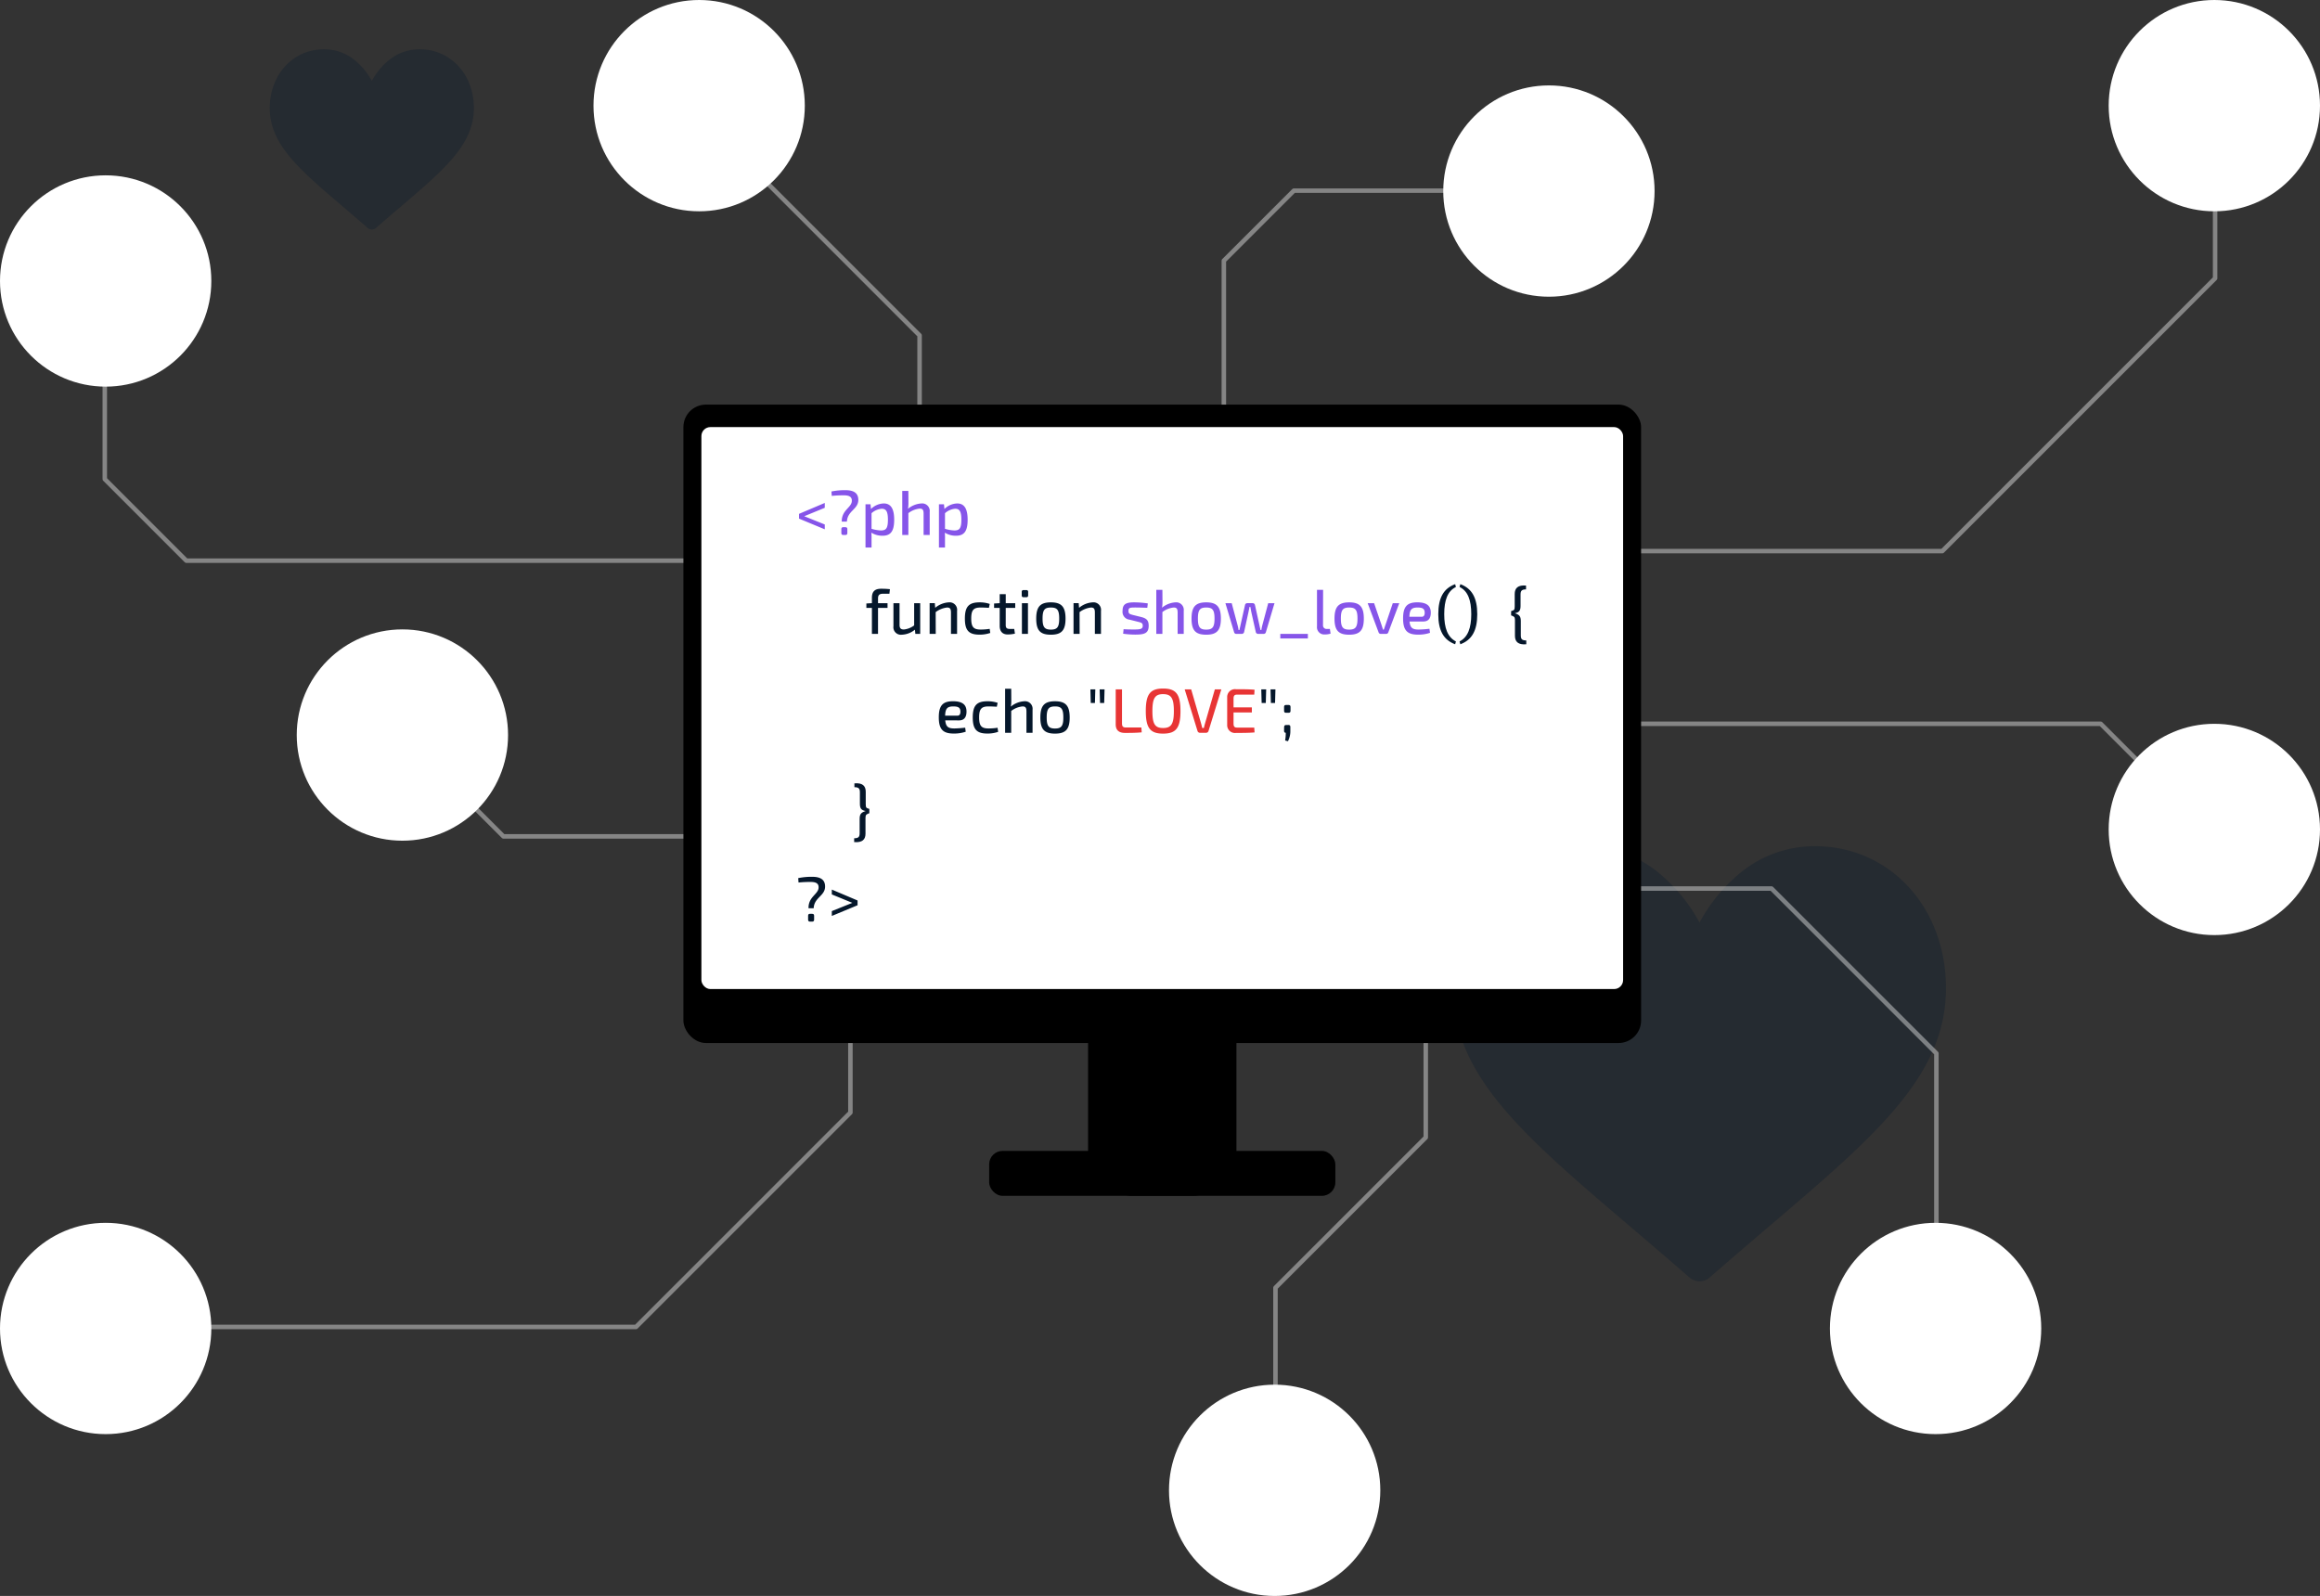 <svg xmlns="http://www.w3.org/2000/svg" width="516" height="355" viewBox="0 0 516 355"><rect x="0" y="0" width="516" height="355" fill="#333333" stroke="none"/><defs><style>.a{opacity:0.3;}.b{fill:#05172b;}.c{fill:none;stroke:rgba(255,255,255,0.4);stroke-linecap:round;stroke-linejoin:round;}.d{fill:#fff;}.e{fill:#8655e9;}.f{fill:#e83535;}</style></defs><g transform="translate(-1049 -4000)"><g class="a" transform="translate(1372.189 4158.224)"><g transform="translate(0 30)"><path class="b" d="M80.5,30a25.954,25.954,0,0,0-16.209,5.6,36.924,36.924,0,0,0-9.483,11.4,36.921,36.921,0,0,0-9.483-11.4A25.954,25.954,0,0,0,29.118,30C12.518,30,0,43.578,0,61.584c0,19.452,15.618,32.761,39.26,52.909,4.015,3.422,8.566,7.3,13.3,11.436a3.427,3.427,0,0,0,4.51,0c4.73-4.137,9.281-8.015,13.3-11.439C94,94.345,109.622,81.036,109.622,61.584,109.622,43.578,97.1,30,80.5,30Z" transform="translate(0 -30)"/></g></g><g class="a" transform="translate(1109 3980.959)"><g transform="translate(0 30)"><path class="b" d="M33.343,30a10.75,10.75,0,0,0-6.714,2.321A15.293,15.293,0,0,0,22.7,37.044a15.292,15.292,0,0,0-3.928-4.724A10.75,10.75,0,0,0,12.06,30C5.185,30,0,35.624,0,43.081,0,51.138,6.468,56.65,16.261,65c1.663,1.417,3.548,3.023,5.507,4.737a1.419,1.419,0,0,0,1.868,0c1.959-1.713,3.844-3.32,5.508-4.738C38.935,56.65,45.4,51.138,45.4,43.081,45.4,35.624,40.218,30,33.343,30Z" transform="translate(0 -30)"/></g></g><path class="c" d="M-4247.473,4097.975V4074.6l-42.892-42.892" transform="translate(5501)"/><path class="c" d="M-4179.8,4097.975v-39.989l15.576-15.576h47.791" transform="translate(5501)"/><path class="c" d="M-4098.59,4122.583H-4018l60.67-60.67v-26.691" transform="translate(5499)"/><path class="c" d="M-4098.59,4161h113.815l26.944,26.944" transform="translate(5501)"/><path class="c" d="M-4098.59,4197.64h40.6l36.669,36.669v46.386" transform="translate(5501)"/><path class="c" d="M-4134.888,4210v43.01l-33.429,33.429v35.475" transform="translate(5501)"/><path class="c" d="M-4262.854,4208v39.473l-47.688,47.688h-101.195" transform="translate(5501)"/><path class="c" d="M-4284.694,4186.041h-55.333l-22.074-22.074" transform="translate(5501)"/><path class="c" d="M-4284.694,4134.712h-124.864l-18.136-18.136V4067" transform="translate(5500 -10)"/><g transform="translate(98.123 88.994)"><rect width="213" height="142" rx="5" transform="translate(1102.878 4001.006)"/><rect width="33" height="103" rx="10" transform="translate(1192.878 4074.006)"/><rect class="d" width="205" height="125" rx="2" transform="translate(1106.878 4006.006)"/><rect width="77" height="10" rx="3" transform="translate(1170.878 4167.006)"/></g><path class="e" d="M6.44-6.048V-7.126L.714-4.7V-3.64L6.44-1.26V-2.338L1.876-4.172Zm4.606-3.92a14.512,14.512,0,0,0-3.122.294l.07.98a24.013,24.013,0,0,1,2.758-.126c1.218,0,1.75.406,1.708,1.26-.042,1.47-2.3,2.03-2.24,4.578h1.148C11.466-5.376,13.9-5.7,13.9-7.8,13.9-9.282,12.95-9.968,11.046-9.968Zm-.42,8.232c-.378,0-.5.126-.5.49V-.5c0,.378.126.5.5.5h.336c.378,0,.5-.126.5-.5v-.742c0-.364-.126-.49-.5-.49Zm8.932-5.278a4.213,4.213,0,0,0-2.842,1.232l-.1-1.05H15.5V2.786h1.344V.868A11.461,11.461,0,0,0,16.8-.518a4.6,4.6,0,0,0,2.478.686c1.736,0,2.6-.9,2.6-3.542C21.882-5.712,21.21-7.014,19.558-7.014Zm-.644,6.006a8.5,8.5,0,0,1-2.072-.364V-4.844A3.863,3.863,0,0,1,19.1-5.838c.994,0,1.386.616,1.386,2.45C20.482-1.442,20.048-1.008,18.914-1.008ZM27.93-7.014a5.154,5.154,0,0,0-2.982,1.19,7.478,7.478,0,0,0,.1-1.33L25.032-9.8H23.674V0h1.358V-4.858a4.892,4.892,0,0,1,2.52-1.008c.644,0,.868.266.868,1.134V0h1.358V-5.124A1.681,1.681,0,0,0,27.93-7.014Zm7.966,0a4.213,4.213,0,0,0-2.842,1.232l-.1-1.05h-1.12V2.786H33.18V.868a11.461,11.461,0,0,0-.042-1.386,4.6,4.6,0,0,0,2.478.686c1.736,0,2.6-.9,2.6-3.542C38.22-5.712,37.548-7.014,35.9-7.014Zm-.644,6.006a8.5,8.5,0,0,1-2.072-.364V-4.844a3.863,3.863,0,0,1,2.254-.994c.994,0,1.386.616,1.386,2.45C36.82-1.442,36.386-1.008,35.252-1.008Z" transform="translate(1226 4119)"/><path class="b" d="M20.818-8.932,20.93-9.94a16.6,16.6,0,0,0-1.974-.1c-1.5,0-2.03.742-2.03,2.016v1.19l-1.232.07v.98h1.232V0h1.358V-5.782H20.4v-1.05H18.284V-7.868c0-.77.294-1.064,1.148-1.064Zm6.846,2.1H26.32V-1.89a4.453,4.453,0,0,1-2.268.91c-.728,0-.994-.28-.98-1.12V-6.832H21.714v5.124A1.673,1.673,0,0,0,23.576.182a4.86,4.86,0,0,0,2.912-1.12l.1.938h1.078Zm6.356-.182A5.163,5.163,0,0,0,31-5.8l-.084-1.036H29.764V0h1.358l-.014-4.844a5.187,5.187,0,0,1,2.534-1.022c.644,0,.868.266.868,1.134V0h1.358V-5.124A1.675,1.675,0,0,0,34.02-7.014Zm6.846,0c-2.38,0-3.262.952-3.262,3.6S38.472.168,40.866.168a7.251,7.251,0,0,0,2.38-.378l-.126-.91A13.172,13.172,0,0,1,41.1-.966c-1.554,0-2.086-.546-2.086-2.45s.532-2.45,2.086-2.45c.476,0,1.218.028,1.848.07l.182-.868A6.943,6.943,0,0,0,40.866-7.014ZM46.69-5.782H48.8v-1.05H46.69v-2H45.346v2l-1.246.07v.98h1.246v3.99c0,1.232.616,1.918,1.778,1.918a7.565,7.565,0,0,0,1.61-.182l-.154-1.05h-.994c-.658,0-.9-.224-.9-.868Zm3.948-3.962a.354.354,0,0,0-.392.392v.784c0,.266.126.406.392.406h.644c.266,0,.392-.14.392-.406v-.784a.354.354,0,0,0-.392-.392ZM51.632,0V-6.832H50.288V0Zm5.1-7.014c-2.38,0-3.262.994-3.262,3.612S54.348.182,56.728.182,59.99-.8,59.99-3.4,59.108-7.014,56.728-7.014Zm0,1.148c1.414,0,1.848.546,1.848,2.464,0,1.89-.434,2.45-1.848,2.45S54.88-1.512,54.88-3.4C54.88-5.32,55.314-5.866,56.728-5.866Zm9.3-1.148A5.163,5.163,0,0,0,63-5.8l-.084-1.036H61.768V0h1.358l-.014-4.844a5.187,5.187,0,0,1,2.534-1.022c.644,0,.868.266.868,1.134V0h1.358V-5.124A1.675,1.675,0,0,0,66.024-7.014Z" transform="translate(1226 4141)"/><path class="b" d="M35.28-.966c-1.316,0-1.9-.308-2.044-1.792H36.3c1.148,0,1.666-.728,1.666-1.96,0-1.5-.868-2.3-3-2.3-2.212,0-3.164.882-3.164,3.584,0,2.632.91,3.6,3.29,3.6a8.041,8.041,0,0,0,2.7-.406l-.126-.9A23.754,23.754,0,0,1,35.28-.966Zm-.238-4.9c1.162,0,1.554.322,1.568,1.148,0,.42-.1.91-.672.91h-2.73C33.264-5.432,33.712-5.866,35.042-5.866Zm7.574-1.148c-2.38,0-3.262.952-3.262,3.6S40.222.168,42.616.168A7.251,7.251,0,0,0,45-.21l-.126-.91a13.172,13.172,0,0,1-2.016.154c-1.554,0-2.086-.546-2.086-2.45s.532-2.45,2.086-2.45c.476,0,1.218.028,1.848.07l.182-.868A6.943,6.943,0,0,0,42.616-7.014Zm8.19,0a5.154,5.154,0,0,0-2.982,1.19,7.478,7.478,0,0,0,.1-1.33L47.908-9.8H46.55V0h1.358V-4.858a4.892,4.892,0,0,1,2.52-1.008c.644,0,.868.266.868,1.134V0h1.358V-5.124A1.681,1.681,0,0,0,50.806-7.014Zm6.846,0c-2.38,0-3.262.994-3.262,3.612S55.272.182,57.652.182,60.914-.8,60.914-3.4,60.032-7.014,57.652-7.014Zm0,1.148c1.414,0,1.848.546,1.848,2.464,0,1.89-.434,2.45-1.848,2.45S55.8-1.512,55.8-3.4C55.8-5.32,56.238-5.866,57.652-5.866Zm8.876-.77.084-3.024H65.52L65.6-6.636Zm2.058,0L68.67-9.66H67.578l.084,3.024Z" transform="translate(1226 4163)"/><path class="b" d="M13.034-9.9c.952,0,1.218.308,1.218,1.134v2.422c-.014,1.162.266,1.554,1.288,1.75-1.05.322-1.33.714-1.344,1.694V.336c0,.826-.266,1.12-1.218,1.12V2.31c1.806.154,2.52-.56,2.52-1.876V-3.108c0-.714.252-.77.854-1.008v-.952c-.658-.21-.8-.21-.8-1.064V-8.876c0-1.316-.714-2.03-2.52-1.876Z" transform="translate(1226 4185)"/><path class="b" d="M3.654-9.968a14.512,14.512,0,0,0-3.122.294l.07.98A24.013,24.013,0,0,1,3.36-8.82c1.218,0,1.75.406,1.708,1.26-.042,1.47-2.3,2.03-2.24,4.578H3.976C4.074-5.376,6.51-5.7,6.51-7.8,6.51-9.282,5.558-9.968,3.654-9.968Zm-.42,8.232c-.378,0-.5.126-.5.49V-.5c0,.378.126.5.5.5H3.57c.378,0,.5-.126.5-.5v-.742c0-.364-.126-.49-.5-.49ZM13.734-4.7,8.008-7.126v1.078l4.564,1.876L8.008-2.338V-1.26l5.726-2.38Z" transform="translate(1226 4205)"/><circle class="d" cx="23.5" cy="23.5" r="23.5" transform="translate(1181 4000)"/><circle class="d" cx="23.5" cy="23.5" r="23.5" transform="translate(1518 4000)"/><circle class="d" cx="23.5" cy="23.5" r="23.5" transform="translate(1370 4019)"/><circle class="d" cx="23.5" cy="23.5" r="23.5" transform="translate(1518 4161)"/><circle class="d" cx="23.5" cy="23.5" r="23.5" transform="translate(1049 4272)"/><circle class="d" cx="23.5" cy="23.5" r="23.5" transform="translate(1309 4308)"/><circle class="d" cx="23.5" cy="23.5" r="23.5" transform="translate(1456 4272)"/><circle class="d" cx="23.5" cy="23.5" r="23.5" transform="translate(1049 4039)"/><circle class="d" cx="23.5" cy="23.5" r="23.5" transform="translate(1115 4140)"/><path class="e" d="M3.374-7.014c-1.9-.014-2.7.35-2.7,1.9A1.737,1.737,0,0,0,2.226-3.164l1.9.476c.644.168,1.036.238,1.036.868,0,.7-.434.84-1.932.84C2.352-.98,1.526-.994.9-1.05L.8-.042a18.374,18.374,0,0,0,2.716.2C5.558.154,6.482-.14,6.482-1.82c0-1.19-.49-1.624-1.6-1.918L2.954-4.214c-.644-.182-.966-.238-.966-.9,0-.742.378-.756,1.6-.756.854,0,1.736.042,2.59.07l.112-.98A21.886,21.886,0,0,0,3.374-7.014Zm9.058,0A5.154,5.154,0,0,0,9.45-5.824a7.478,7.478,0,0,0,.1-1.33L9.534-9.8H8.176V0H9.534V-4.858a4.892,4.892,0,0,1,2.52-1.008c.644,0,.868.266.868,1.134V0H14.28V-5.124A1.681,1.681,0,0,0,12.432-7.014Zm6.846,0c-2.38,0-3.262.994-3.262,3.612S16.9.182,19.278.182,22.54-.8,22.54-3.4,21.658-7.014,19.278-7.014Zm0,1.148c1.414,0,1.848.546,1.848,2.464,0,1.89-.434,2.45-1.848,2.45S17.43-1.512,17.43-3.4C17.43-5.32,17.864-5.866,19.278-5.866Zm15.19-.966h-1.4L31.752-1.9a9.288,9.288,0,0,0-.21,1.05H31.36c-.084-.364-.168-.7-.238-1.05L30.128-6.4a.509.509,0,0,0-.5-.434H28.406a.5.5,0,0,0-.5.42L26.894-1.9c-.07.35-.154.7-.238,1.05h-.182a9.288,9.288,0,0,0-.21-1.05L24.948-6.832h-1.4L25.48-.378a.487.487,0,0,0,.5.378h1.2a.527.527,0,0,0,.532-.434l.98-4.494c.07-.364.154-.728.224-1.092h.168c.084.364.14.728.21,1.092L30.3-.434A.523.523,0,0,0,30.814,0h1.218a.5.5,0,0,0,.518-.378Zm7.42,7.854V0H35.756V1.022ZM45.276-9.8H43.918v8.134A1.61,1.61,0,0,0,45.64.126a4.306,4.306,0,0,0,1.3-.182l-.154-1.05h-.63a.785.785,0,0,1-.9-.868Zm5.8,2.786c-2.38,0-3.262.994-3.262,3.612S48.692.182,51.072.182,54.334-.8,54.334-3.4,53.452-7.014,51.072-7.014Zm0,1.148c1.414,0,1.848.546,1.848,2.464,0,1.89-.434,2.45-1.848,2.45s-1.848-.56-1.848-2.45C49.224-5.32,49.658-5.866,51.072-5.866Zm11.144-.966H60.774l-1.582,4.7c-.14.378-.266.784-.406,1.176H58.6c-.126-.392-.252-.8-.378-1.176l-1.6-4.7H55.188l2.436,6.5A.479.479,0,0,0,58.086,0H59.3a.5.5,0,0,0,.476-.336ZM66.542-.966c-1.316,0-1.9-.308-2.044-1.792h3.066c1.148,0,1.666-.728,1.666-1.96,0-1.5-.868-2.3-3-2.3-2.212,0-3.164.882-3.164,3.584,0,2.632.91,3.6,3.29,3.6a8.041,8.041,0,0,0,2.7-.406l-.126-.9A23.754,23.754,0,0,1,66.542-.966Zm-.238-4.9c1.162,0,1.554.322,1.568,1.148,0,.42-.1.91-.672.91H64.47C64.526-5.432,64.974-5.866,66.3-5.866Z" transform="translate(1298 4141)"/><path class="b" d="M-16.352-11.06c-2.59.952-3.752,3.052-3.752,6.692,0,3.612,1.162,5.712,3.752,6.678l.168-.63c-1.834-.938-2.6-2.968-2.6-6.062,0-3.15.77-5.166,2.6-6.048Zm.98.63c1.834.882,2.6,2.9,2.6,6.048,0,3.094-.77,5.124-2.6,6.062l.168.63c2.59-.966,3.766-3.066,3.766-6.678,0-3.64-1.176-5.74-3.766-6.692Zm14.784-.322c-1.792-.154-2.52.56-2.52,1.876v2.744c0,.854-.14.854-.8,1.064v.952c.616.238.854.294.854,1.008V.434c0,1.316.728,2.03,2.52,1.876V1.456c-.952,0-1.218-.294-1.218-1.12V-2.9c-.014-.98-.294-1.372-1.344-1.694,1.022-.2,1.3-.588,1.288-1.75V-8.764c0-.826.266-1.134,1.218-1.134Z" transform="translate(1389 4141)"/><path class="f" d="M2.548-9.66h-1.4v7.784c0,1.092.518,1.9,2.058,1.9C4.452.028,5.726.014,6.93-.1L6.86-1.176H3.43c-.644,0-.882-.238-.882-.9Zm9.142-.182c-2.842,0-3.85,1.218-3.85,5.012S8.848.182,11.69.182s3.864-1.218,3.864-5.012S14.546-9.842,11.69-9.842Zm0,1.246c1.82,0,2.394.91,2.394,3.766S13.51-1.064,11.69-1.064,9.31-1.974,9.31-4.83,9.884-8.6,11.69-8.6ZM24.64-9.66H23.2l-2.17,7.518c-.1.35-.2.714-.266,1.064h-.378c-.084-.35-.168-.714-.266-1.064L17.934-9.66H16.492L19.348-.392A.559.559,0,0,0,19.88,0h1.372a.559.559,0,0,0,.532-.392Zm7.322,8.5H28.126c-.56,0-.77-.238-.77-.9V-4.522H31.43V-5.656H27.356V-7.588c0-.658.21-.9.77-.9h3.836l.07-1.092c-1.274-.112-2.758-.112-4.144-.112a1.731,1.731,0,0,0-1.946,1.736v6.244A1.724,1.724,0,0,0,27.888.028c1.386,0,2.87,0,4.144-.112Z" transform="translate(1296 4163)"/><path class="b" d="M-6.468-6.636l.084-3.024H-7.476l.084,3.024Zm2.058,0,.084-3.024H-5.418l.084,3.024Zm2.506.448c-.378,0-.5.126-.5.49v.756c0,.364.126.49.5.49h.434c.378,0,.5-.126.5-.49V-5.7c0-.364-.126-.49-.5-.49Zm.028,4.452c-.364,0-.5.126-.518.49l-.014.812c0,.266.14.434.378.434a9.269,9.269,0,0,1-.14,1.708l.63.168A4.883,4.883,0,0,0-1.008-.35v-.9c0-.364-.112-.49-.476-.49Z" transform="translate(1337 4163)"/></g></svg>